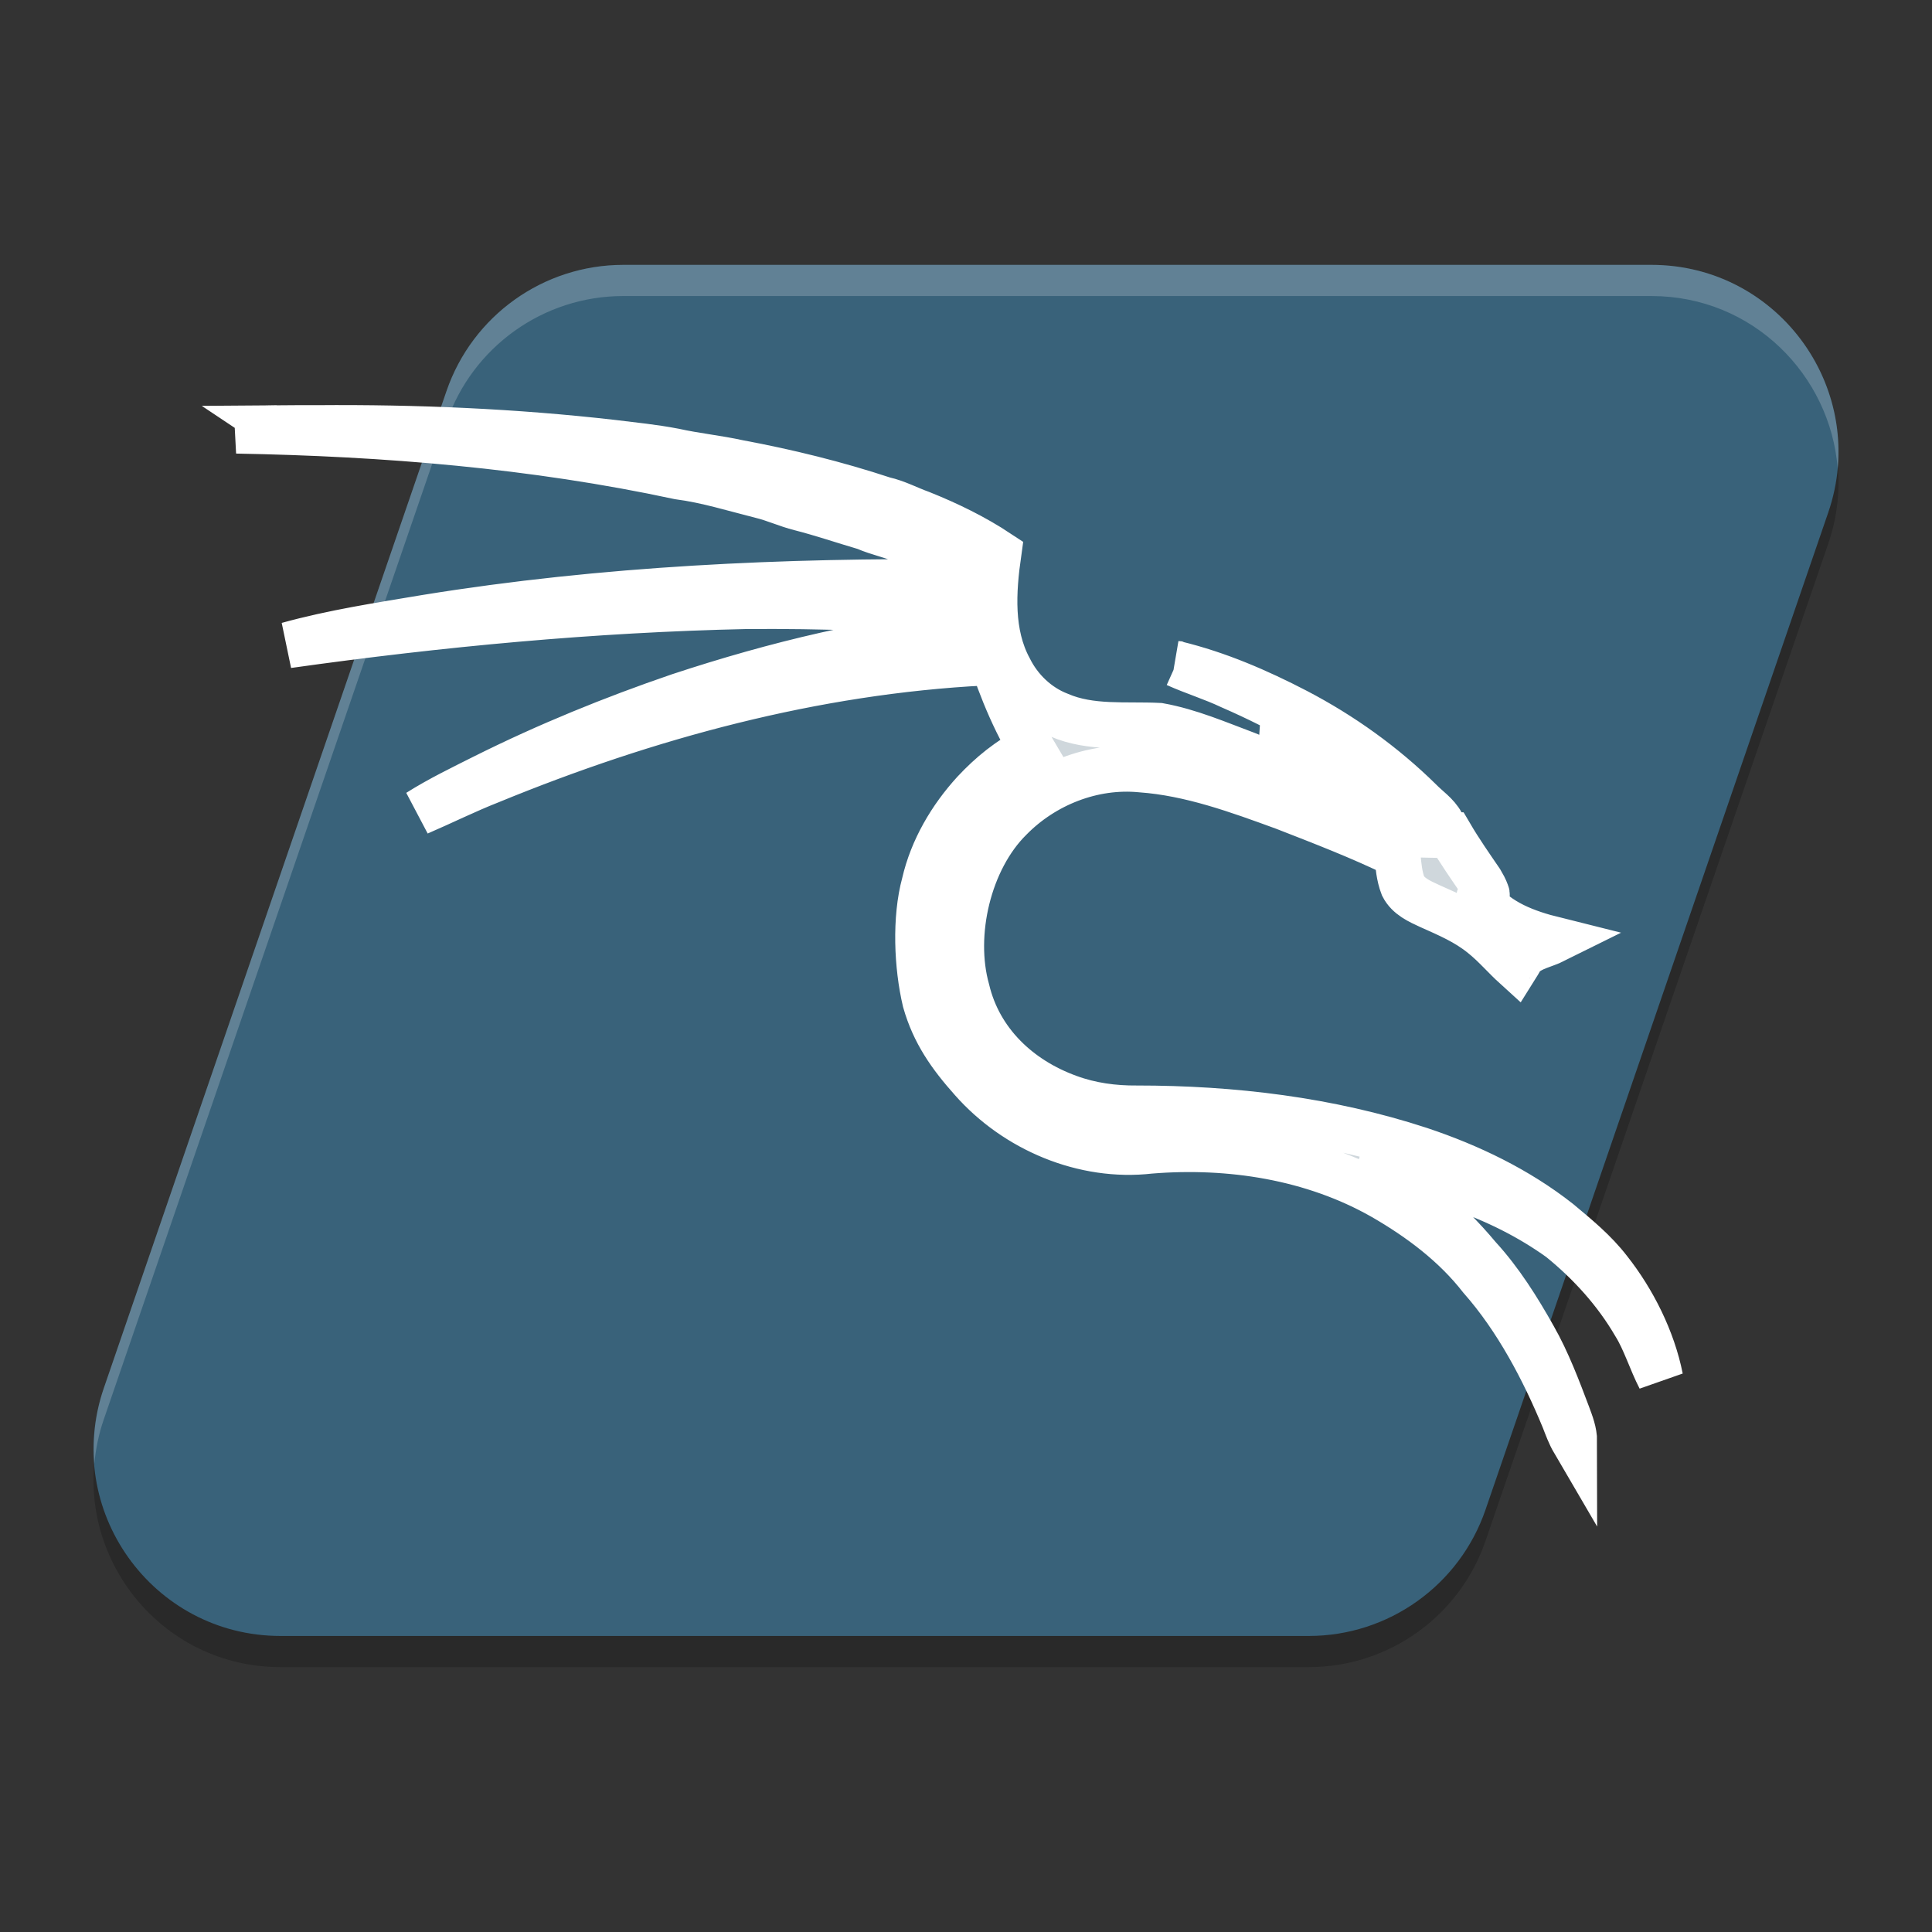 <?xml version="1.0" encoding="UTF-8" standalone="no"?>
<svg
   width="62"
   height="62"
   version="1.1"
   id="svg6"
   sodipodi:docname="kali-menu.svg"
   inkscape:version="1.4 (unknown)"
   xmlns:inkscape="http://www.inkscape.org/namespaces/inkscape"
   xmlns:sodipodi="http://sodipodi.sourceforge.net/DTD/sodipodi-0.dtd"
   xmlns:xlink="http://www.w3.org/1999/xlink"
   xmlns="http://www.w3.org/2000/svg"
   xmlns:svg="http://www.w3.org/2000/svg">
  <rect width="100%" height="100%" fill="#333333" stroke="none"/>
  <defs
     id="defs6">
    <linearGradient
       inkscape:collect="always"
       xlink:href="#linearGradient1"
       id="linearGradient6"
       x1="9"
       y1="30.973"
       x2="50.993"
       y2="30.973"
       gradientUnits="userSpaceOnUse"
       gradientTransform="matrix(1.088,0,0,1.086,-2.2,-3.635)" />
    <linearGradient
       id="linearGradient1"
       inkscape:collect="always">
      <stop
         style="stop-color:#ffffff;stop-opacity:1;"
         offset="0"
         id="stop5" />
      <stop
         style="stop-color:#ffffff;stop-opacity:1;"
         offset="1"
         id="stop6" />
    </linearGradient>
  </defs>
  <sodipodi:namedview
     id="namedview6"
     pagecolor="#ffffff"
     bordercolor="#000000"
     borderopacity="0.25"
     inkscape:showpageshadow="2"
     inkscape:pageopacity="0.0"
     inkscape:pagecheckerboard="0"
     inkscape:deskcolor="#d1d1d1"
     inkscape:zoom="5"
     inkscape:cx="30"
     inkscape:cy="53.3"
     inkscape:window-width="1920"
     inkscape:window-height="996"
     inkscape:window-x="0"
     inkscape:window-y="0"
     inkscape:window-maximized="1"
     inkscape:current-layer="svg6" />
  <g
     id="g6"
     transform="translate(1.553,-3.5)">
    <path
       d="m 18.449,13 c -2.561,2.05e-4 -4.84,1.627 -5.673,4.049 l -10.998,32 C 0.439,52.944 3.332,56.999 7.451,57 H 40.445 c 2.561,-2.05e-4 4.84,-1.627 5.673,-4.049 l 10.998,-32 C 58.455,17.056 55.562,13.001 51.444,13 Z"
       style="opacity:0.2;stroke-width:1"
       id="path1" />
    <path
       d="m 18.449,12 c -2.561,2.05e-4 -4.84,1.627 -5.673,4.049 l -10.998,32 C 0.439,51.944 3.332,55.999 7.451,56 H 40.445 c 2.561,-2.05e-4 4.84,-1.627 5.673,-4.049 l 10.998,-32 C 58.455,16.056 55.562,12.001 51.444,12 Z"
       style="fill:#39627a;stroke-width:1;fill-opacity:1"
       id="path2" />
    <path
       d="m 18.449,12 c -2.561,2.05e-4 -4.84,1.627 -5.673,4.049 l -10.998,32 C 1.498,48.862 1.413,49.68 1.475,50.469 1.518,49.998 1.615,49.522 1.778,49.049 l 10.998,-32 C 13.609,14.627 15.888,13 18.449,13 h 32.995 c 3.258,4.86e-4 5.74,2.542 5.976,5.531 C 57.731,15.13 55.061,12.001 51.444,12 Z"
       style="opacity:0.2;fill:#ffffff;stroke-width:1"
       id="path3" />
  </g>
  <path
     style="fill:#cfd7dc;fill-opacity:1;fill-rule:nonzero;stroke:url(#linearGradient6);stroke-width:1.48;stroke-dasharray:none"
     d="m 8.886,13.743 c -0.433,0.004 -0.867,0.02 -1.296,0.073 4.762,0.086 9.532,0.473 14.192,1.473 0.903,0.118 1.774,0.392 2.649,0.612 0.425,0.102 0.822,0.29 1.247,0.396 0.703,0.18 1.394,0.416 2.089,0.62 0.429,0.188 0.891,0.269 1.312,0.465 0.634,0.265 1.255,0.567 1.868,0.877 0.082,0.053 0.204,0.078 0.229,0.188 0.159,0.669 0.245,1.355 0.437,2.016 0.368,1.232 0.83,2.448 1.492,3.562 -0.703,0.335 -1.308,0.836 -1.835,1.4 -0.756,0.828 -1.345,1.828 -1.598,2.926 -0.307,1.122 -0.241,2.656 0.025,3.778 0.286,1.008 0.801,1.738 1.5,2.522 1.402,1.591 3.585,2.518 5.71,2.273 2.563,-0.208 5.232,0.204 7.484,1.489 1.181,0.681 2.297,1.518 3.139,2.599 1.149,1.302 2.011,2.938 2.669,4.533 0.094,0.241 0.184,0.49 0.315,0.714 0,-0.298 -0.11,-0.579 -0.213,-0.857 -0.307,-0.816 -0.65,-1.722 -1.083,-2.481 -0.511,-0.91 -1.071,-1.804 -1.778,-2.575 -1.034,-1.24 -2.293,-2.301 -3.732,-3.04 1.095,0.143 2.166,0.461 3.209,0.824 1.116,0.396 2.187,0.926 3.152,1.62 0.948,0.767 1.786,1.689 2.404,2.75 0.319,0.51 0.523,1.187 0.801,1.722 -0.245,-1.236 -0.867,-2.477 -1.643,-3.46 -0.458,-0.596 -1.042,-1.073 -1.615,-1.551 -1.324,-1.041 -2.861,-1.779 -4.451,-2.31 -2.923,-0.959 -6.013,-1.326 -9.079,-1.326 -0.744,0.007 -1.488,-0.094 -2.187,-0.351 -1.606,-0.579 -2.878,-1.787 -3.274,-3.448 -0.507,-1.804 0.057,-4.195 1.386,-5.509 1.079,-1.102 2.653,-1.73 4.202,-1.579 1.594,0.114 3.115,0.673 4.603,1.216 1.222,0.477 2.448,0.947 3.626,1.522 0.033,0.339 0.061,0.69 0.184,1.008 0.168,0.331 0.527,0.49 0.846,0.637 0.609,0.273 1.185,0.514 1.705,0.938 0.384,0.306 0.703,0.686 1.067,1.016 0.123,-0.196 0.143,-0.245 0.18,-0.314 0.02,-0.016 0.004,0.004 0.029,-0.025 0.278,-0.29 0.691,-0.347 1.042,-0.522 -0.916,-0.228 -1.815,-0.559 -2.416,-1.31 -0.094,-0.114 0.302,-0.008 0.221,-0.192 -0.057,-0.155 -0.11,-0.245 -0.188,-0.379 -0.335,-0.49 -0.674,-0.975 -0.973,-1.485 -0.343,-0.008 -0.691,-0.012 -1.034,-0.02 -0.437,-0.51 -0.916,-0.975 -1.361,-1.477 0.037,0.273 0.09,0.551 0.09,0.828 -0.298,-0.167 -0.593,-0.347 -0.858,-0.563 -0.286,-0.261 -0.556,-0.547 -0.838,-0.812 0.037,0.2 0.074,0.404 0.106,0.608 -0.58,-0.237 -1.132,-0.588 -1.541,-1.069 -0.008,0.118 -0.012,0.237 -0.016,0.359 -0.368,-0.143 -0.724,-0.298 -1.087,-0.441 -0.92,-0.343 -1.827,-0.739 -2.8,-0.914 -1.067,-0.053 -2.199,0.09 -3.209,-0.347 -0.699,-0.269 -1.271,-0.82 -1.602,-1.485 -0.613,-1.134 -0.527,-2.485 -0.352,-3.717 -0.777,-0.514 -1.615,-0.922 -2.481,-1.269 -0.401,-0.143 -0.781,-0.351 -1.202,-0.445 -1.521,-0.502 -3.078,-0.885 -4.652,-1.179 -0.687,-0.151 -1.386,-0.22 -2.068,-0.371 -0.654,-0.126 -1.32,-0.192 -1.978,-0.273 -3.143,-0.359 -6.311,-0.494 -9.471,-0.469 -0.433,0.004 -0.867,-0.004 -1.3,0 z m 22.053,4.945 c -5.768,-0.049 -11.552,0.212 -17.25,1.134 -1.492,0.249 -2.992,0.477 -4.451,0.881 4.881,-0.686 9.798,-1.151 14.728,-1.257 2.404,-0.016 4.807,0.057 7.198,0.298 -0.078,-0.351 -0.159,-0.702 -0.225,-1.057 z m 0.376,1.559 c -3.246,0.302 -6.426,1.073 -9.516,2.093 -2.134,0.73 -4.227,1.583 -6.246,2.591 -0.715,0.359 -1.443,0.71 -2.121,1.138 0.768,-0.331 1.512,-0.702 2.289,-1.008 5.048,-2.073 10.399,-3.525 15.868,-3.803 -0.102,-0.335 -0.204,-0.673 -0.274,-1.012 z m 6.43,1.061 c 0.572,0.257 1.177,0.441 1.745,0.71 1.737,0.755 3.405,1.702 4.872,2.905 0.531,0.441 1.026,0.922 1.455,1.461 0.114,0.126 0.298,0.029 0.446,0.053 -0.164,-0.302 -0.462,-0.494 -0.695,-0.734 -1.169,-1.151 -2.518,-2.118 -3.973,-2.877 -1.226,-0.637 -2.506,-1.191 -3.851,-1.518 z m 0,0"
     id="path3658-7" />
</svg>
